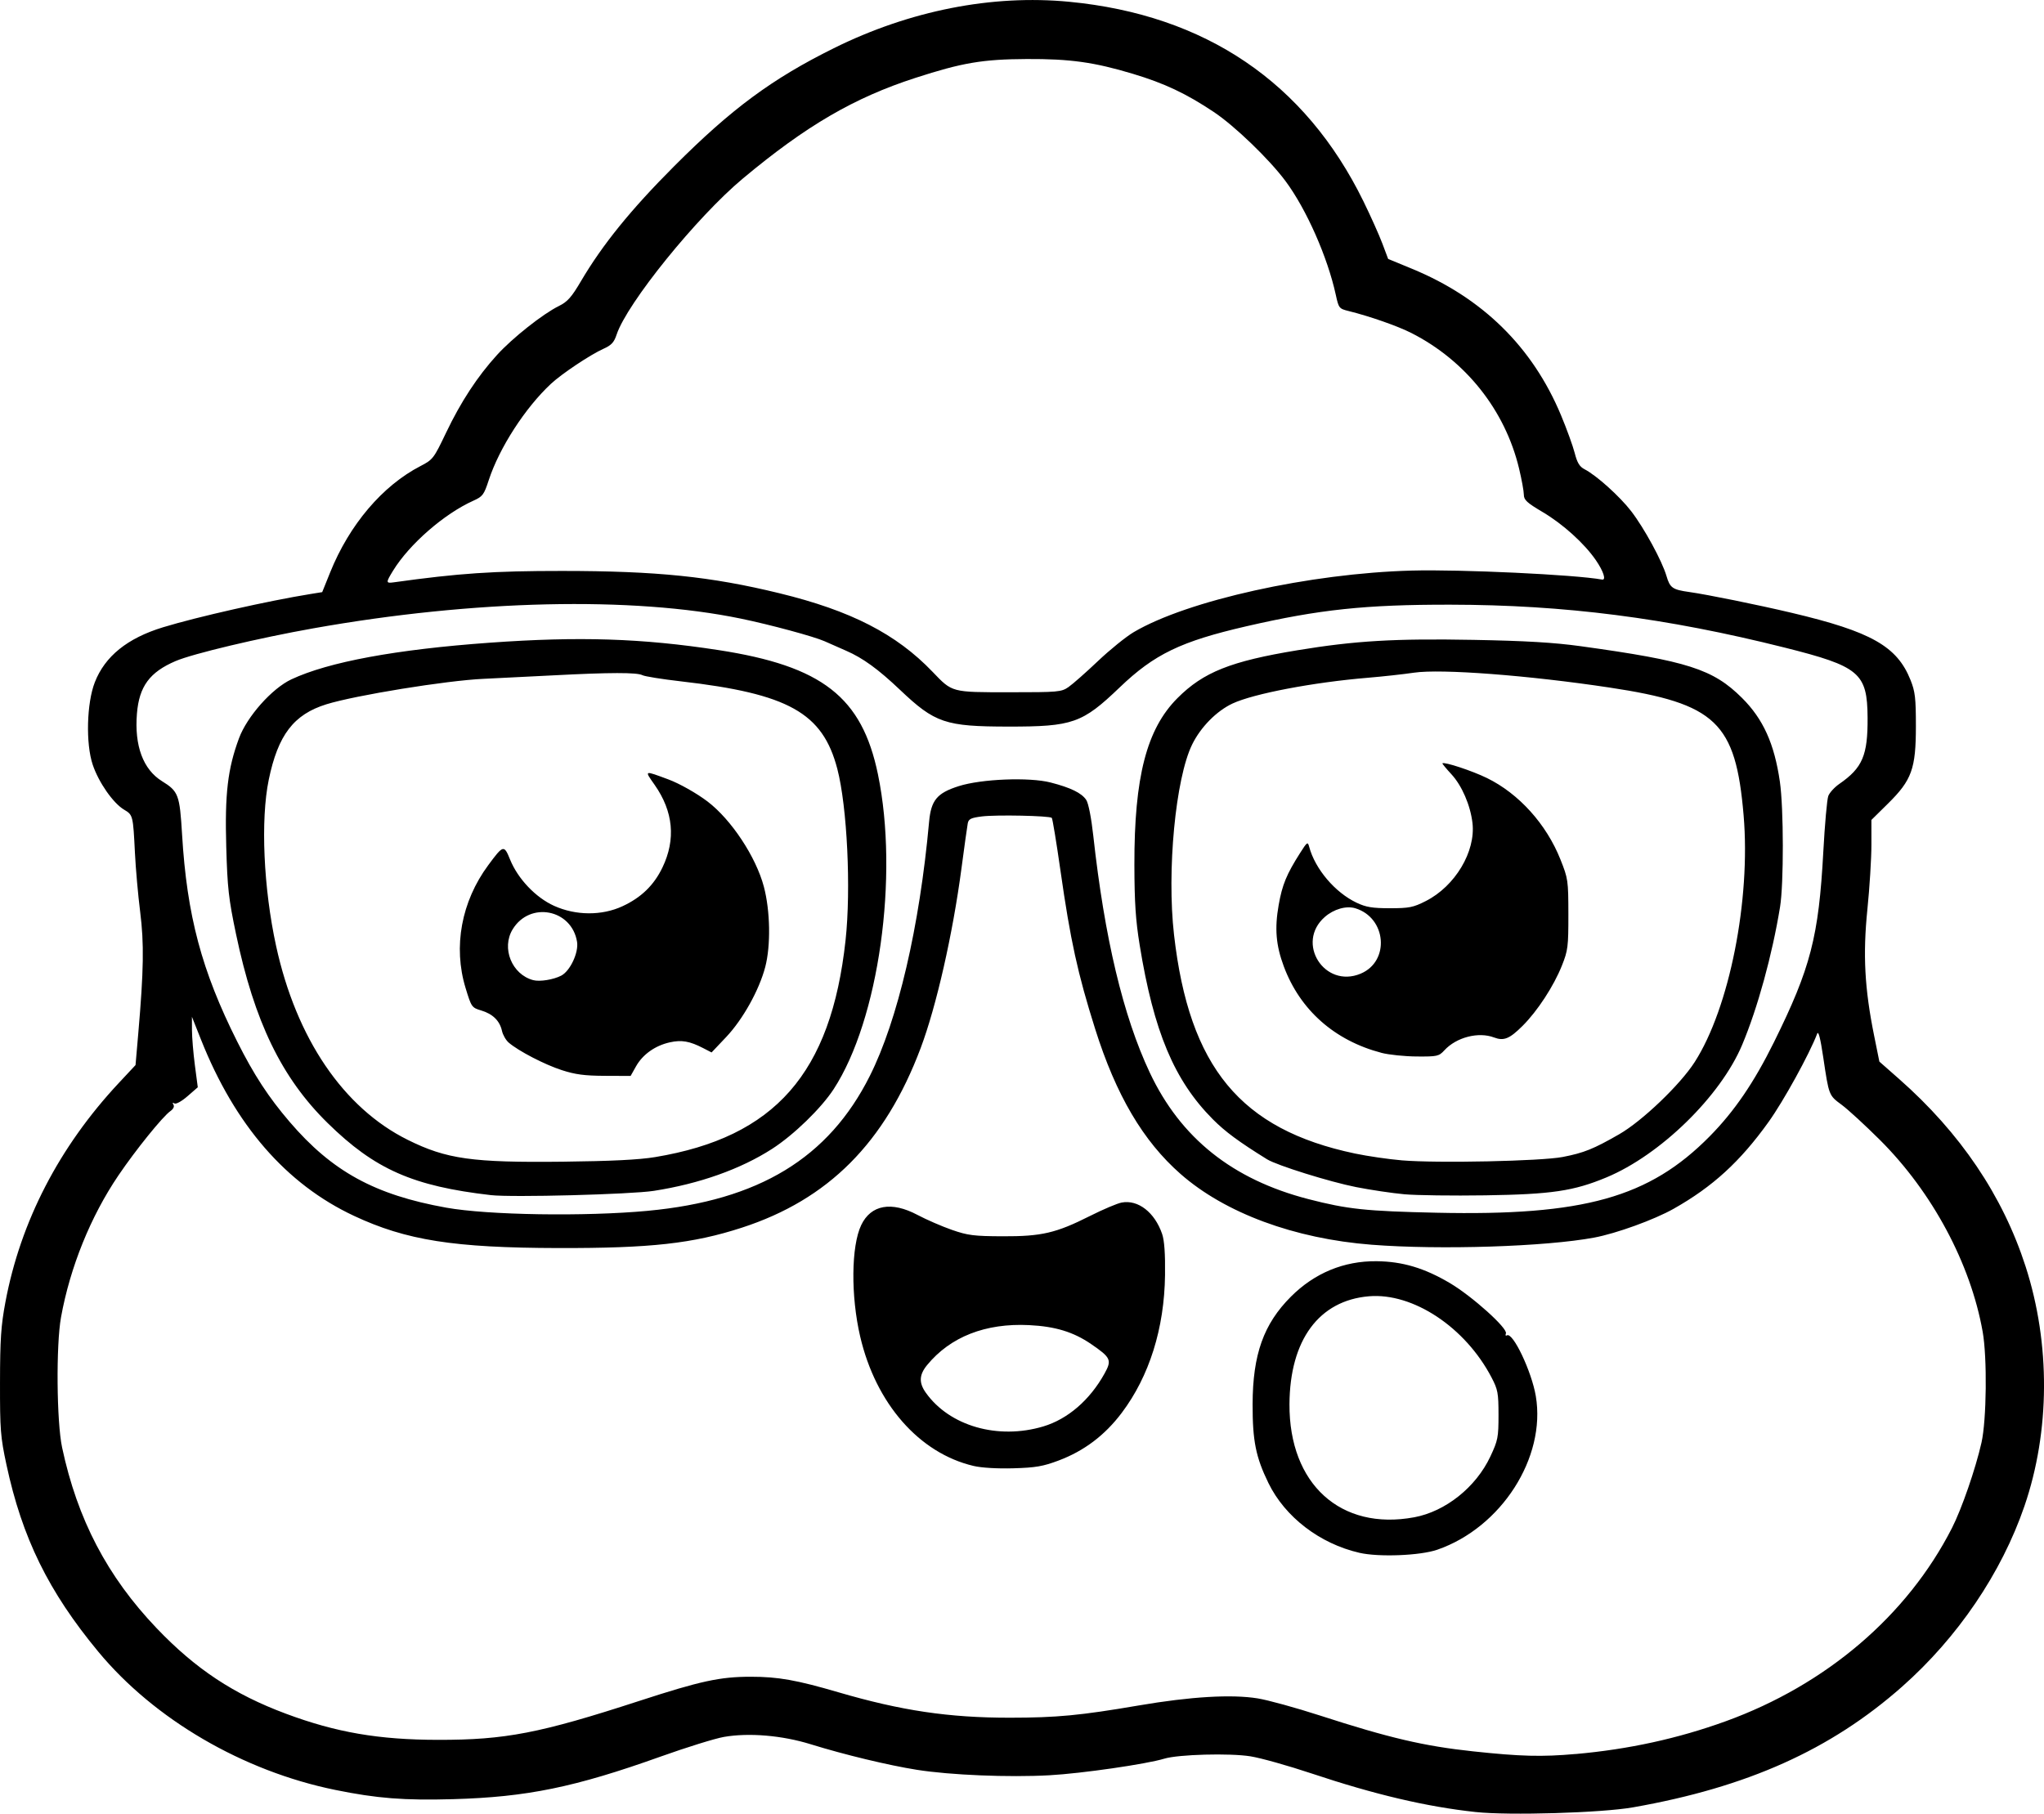 <?xml version="1.0" encoding="UTF-8" standalone="no"?>
<!-- Created with Inkscape (http://www.inkscape.org/) -->

<svg
   width="224.088mm"
   height="198.862mm"
   viewBox="0 0 224.088 198.862"
   version="1.1"
   id="svg1"
   xml:space="preserve"
   xmlns="http://www.w3.org/2000/svg"
   xmlns:svg="http://www.w3.org/2000/svg"><defs
     id="defs1" /><g
     id="layer1"
     transform="translate(-105.043,-31.911)"><path
       style="fill:#000000"
       d="m 266.815,230.595 c -5.379,-0.581 -11.059,-1.917 -17.992,-4.232 -2.547,-0.85 -5.558,-1.695 -6.691,-1.876 -2.274,-0.364 -7.898,-0.212 -9.437,0.256 -1.974,0.6 -9.064,1.625 -12.6,1.821 -4.447,0.247 -10.875,-0.018 -14.531,-0.598 -3.132,-0.497 -7.96,-1.66 -11.642,-2.803 -3.13,-0.972 -6.777,-1.28 -9.51,-0.804 -0.978,0.17 -4.103,1.141 -6.943,2.156 -9.4,3.361 -14.664,4.442 -22.737,4.669 -5.377,0.152 -8.364,-0.082 -12.93,-1.013 -10.12,-2.063 -19.831,-7.728 -25.984,-15.157 -5.456,-6.587 -8.347,-12.477 -10.068,-20.504 -0.653,-3.048 -0.714,-3.823 -0.706,-9.023 0.007,-4.724 0.107,-6.217 0.592,-8.803 1.656,-8.835 5.891,-17.023 12.419,-24.013 l 1.846,-1.977 0.298,-3.439 c 0.602,-6.943 0.649,-9.901 0.211,-13.361 -0.23,-1.819 -0.489,-4.736 -0.575,-6.482 -0.201,-4.077 -0.22,-4.15 -1.18,-4.717 -1.203,-0.71 -2.795,-2.991 -3.449,-4.94 -0.775,-2.308 -0.661,-6.748 0.232,-9.035 1.114,-2.855 3.571,-4.836 7.48,-6.03 3.742,-1.144 11.56,-2.907 16.181,-3.649 l 1.267,-0.204 0.872,-2.163 c 2.11,-5.236 5.738,-9.508 9.906,-11.662 1.358,-0.702 1.453,-0.826 2.801,-3.651 1.618,-3.391 3.442,-6.175 5.591,-8.535 1.702,-1.869 5.021,-4.495 6.774,-5.359 0.946,-0.467 1.384,-0.959 2.423,-2.723 2.367,-4.021 5.477,-7.857 10.233,-12.622 6.266,-6.278 10.722,-9.571 17.485,-12.923 8.322,-4.125 17.348,-5.906 25.807,-5.093 14.955,1.438 25.877,8.846 32.263,21.883 0.788,1.608 1.719,3.687 2.07,4.619 l 0.637,1.695 2.616,1.079 c 7.724,3.185 13.2,8.565 16.328,16.042 0.631,1.51 1.31,3.38 1.508,4.156 0.274,1.076 0.532,1.5 1.083,1.785 1.307,0.676 3.86,2.974 5.113,4.602 1.423,1.849 3.382,5.447 3.866,7.1 0.382,1.304 0.659,1.499 2.49,1.756 1.975,0.276 7.501,1.399 11.245,2.285 8.706,2.059 11.543,3.664 13.02,7.366 0.507,1.27 0.589,1.974 0.589,5.048 0,4.682 -0.447,5.924 -3.063,8.504 l -1.814,1.789 8.6e-4,2.725 c 4.7e-4,1.499 -0.198,4.689 -0.442,7.09 -0.503,4.962 -0.305,8.67 0.738,13.832 l 0.576,2.852 2.143,1.887 c 6.739,5.933 11.386,12.819 13.892,20.587 2.733,8.471 2.685,18.057 -0.132,26.268 -2.513,7.326 -7.308,14.4 -13.419,19.8 -7.84,6.927 -16.969,11.022 -29.491,13.227 -3.449,0.607 -13.591,0.909 -17.257,0.513 z m 10.99,-6.361 c 5.78,-0.512 11.206,-1.698 16.431,-3.592 11.02,-3.995 19.916,-11.593 24.805,-21.188 1.071,-2.101 2.588,-6.491 3.236,-9.361 0.561,-2.488 0.635,-9.322 0.13,-12.163 -1.327,-7.476 -5.525,-15.31 -11.271,-21.034 -1.607,-1.601 -3.485,-3.327 -4.174,-3.836 -1.427,-1.055 -1.405,-0.998 -2.031,-5.205 -0.315,-2.118 -0.531,-2.958 -0.667,-2.6 -0.857,2.246 -3.674,7.364 -5.316,9.657 -3.126,4.366 -6.137,7.121 -10.427,9.542 -2.118,1.195 -6.27,2.701 -8.702,3.156 -5.322,0.996 -16.881,1.367 -24.394,0.783 -8.472,-0.658 -16.072,-3.472 -20.952,-7.757 -4.111,-3.609 -7.077,-8.647 -9.368,-15.912 -1.917,-6.078 -2.707,-9.687 -3.804,-17.373 -0.441,-3.089 -0.867,-5.682 -0.948,-5.762 -0.235,-0.235 -6.079,-0.356 -7.657,-0.159 -1.198,0.15 -1.462,0.278 -1.555,0.757 -0.062,0.317 -0.372,2.541 -0.69,4.942 -0.956,7.219 -2.753,15.129 -4.477,19.711 -3.902,10.365 -10.123,16.609 -19.613,19.687 -5.366,1.74 -9.969,2.251 -20.087,2.23 -11.481,-0.024 -16.694,-0.845 -22.435,-3.536 -7.423,-3.479 -13.037,-9.948 -16.755,-19.308 l -0.999,-2.514 0.004,1.455 c 0.002,0.8 0.147,2.54 0.321,3.865 l 0.317,2.41 -1.127,0.98 c -0.645,0.561 -1.258,0.899 -1.434,0.79 -0.198,-0.123 -0.236,-0.074 -0.106,0.137 0.122,0.197 -0.009,0.474 -0.331,0.7 -0.845,0.592 -3.797,4.245 -5.704,7.059 -3.042,4.488 -5.296,10.057 -6.291,15.545 -0.554,3.053 -0.484,11.465 0.118,14.287 1.683,7.89 4.954,14.142 10.367,19.814 4.266,4.471 8.448,7.239 14.157,9.369 5.519,2.06 10.191,2.863 16.701,2.872 7.367,0.01 11.165,-0.725 22.06,-4.272 6.72,-2.188 8.846,-2.648 12.226,-2.647 2.989,3.6e-4 4.993,0.356 9.59,1.7 6.91,2.022 12.115,2.794 18.798,2.791 5.15,-0.003 7.722,-0.247 14.147,-1.345 5.677,-0.97 10.157,-1.236 13.029,-0.773 1.122,0.181 4.188,1.025 6.813,1.874 7.625,2.469 11.416,3.356 16.811,3.934 5.209,0.558 7.517,0.617 11.255,0.286 z M 254.076,202.171 c -4.341,-0.998 -8.151,-3.919 -9.971,-7.646 -1.386,-2.838 -1.747,-4.636 -1.736,-8.657 0.014,-5.443 1.205,-8.784 4.2,-11.782 2.587,-2.589 5.809,-3.923 9.392,-3.886 2.842,0.029 5.243,0.746 8.039,2.4 2.435,1.441 6.353,4.96 6.139,5.516 -0.079,0.205 -0.029,0.302 0.109,0.216 0.646,-0.399 2.713,3.949 3.17,6.666 1.133,6.741 -3.787,14.409 -10.803,16.836 -1.877,0.649 -6.405,0.828 -8.539,0.338 z m 5.999,-3.891 c 3.439,-0.636 6.781,-3.301 8.358,-6.665 0.831,-1.772 0.895,-2.102 0.895,-4.556 -1.9e-4,-2.398 -0.071,-2.782 -0.759,-4.101 -2.876,-5.516 -8.609,-9.319 -13.44,-8.914 -5.486,0.46 -8.682,4.799 -8.718,11.834 -0.045,8.757 5.611,13.89 13.664,12.401 z m -48.293,-5.632 c -5.959,-1.397 -10.721,-6.831 -12.435,-14.188 -1.038,-4.458 -0.988,-9.915 0.113,-12.221 1.064,-2.228 3.307,-2.634 6.167,-1.117 0.984,0.522 2.683,1.26 3.774,1.64 1.747,0.608 2.412,0.692 5.556,0.704 4.285,0.016 5.851,-0.348 9.597,-2.234 1.422,-0.716 2.98,-1.376 3.463,-1.466 1.803,-0.338 3.624,1.079 4.435,3.45 0.244,0.715 0.347,2.174 0.317,4.498 -0.076,5.856 -1.721,11.092 -4.749,15.115 -1.849,2.456 -4.128,4.177 -6.927,5.228 -1.7,0.638 -2.513,0.778 -4.945,0.848 -1.753,0.051 -3.489,-0.051 -4.366,-0.257 z m 7.633,-4.33 c 2.684,-0.801 5.108,-2.892 6.72,-5.798 0.823,-1.483 0.701,-1.75 -1.477,-3.241 -1.934,-1.323 -3.923,-1.931 -6.791,-2.072 -4.776,-0.236 -8.635,1.276 -11.184,4.382 -0.875,1.067 -0.915,1.943 -0.136,3.036 2.602,3.654 7.901,5.175 12.868,3.693 z m -43.352,-23.645 c 12.173,-1.137 19.824,-5.785 24.34,-14.788 3.066,-6.112 5.453,-16.345 6.497,-27.853 0.216,-2.379 0.864,-3.162 3.248,-3.922 2.482,-0.791 7.729,-1.001 10.066,-0.402 2.213,0.567 3.421,1.159 3.919,1.919 0.24,0.366 0.555,1.97 0.769,3.919 1.236,11.215 3.277,19.777 6.188,25.962 3.383,7.187 9.068,11.727 17.381,13.879 4.299,1.113 6.308,1.327 14.075,1.497 16.109,0.354 23.305,-1.66 29.932,-8.375 2.707,-2.743 4.853,-5.887 7.049,-10.327 4.019,-8.124 4.905,-11.547 5.411,-20.902 0.161,-2.984 0.406,-5.723 0.543,-6.087 0.137,-0.364 0.679,-0.959 1.205,-1.323 2.55,-1.765 3.132,-3.129 3.105,-7.276 -0.033,-4.897 -0.886,-5.616 -9.111,-7.681 -12.963,-3.254 -24.105,-4.683 -36.645,-4.7 -9.291,-0.012 -14.356,0.524 -22.336,2.364 -7.199,1.66 -10.094,3.057 -13.909,6.713 -4.099,3.928 -5.146,4.296 -12.189,4.29 -6.928,-0.006 -8.053,-0.388 -11.891,-4.031 -2.386,-2.265 -4.069,-3.487 -5.896,-4.282 -0.686,-0.299 -1.749,-0.767 -2.362,-1.042 -1.163,-0.52 -5.96,-1.817 -9.185,-2.483 -11.903,-2.459 -29.261,-2.066 -46.85,1.06 -6.015,1.069 -13.241,2.786 -15.129,3.596 -2.842,1.218 -3.988,2.778 -4.232,5.758 -0.289,3.526 0.676,6.125 2.75,7.41 1.801,1.116 1.938,1.481 2.199,5.849 0.531,8.88 2.143,14.933 6.046,22.706 1.83,3.645 3.429,6.094 5.741,8.793 4.666,5.448 9.337,8.008 17.177,9.415 4.569,0.82 15.226,0.987 22.093,0.346 z m -17.198,-1.719 c -8.551,-0.983 -12.734,-2.83 -17.905,-7.908 -5.045,-4.955 -8.03,-11.115 -10.042,-20.721 -0.812,-3.877 -0.943,-5.047 -1.071,-9.576 -0.165,-5.795 0.159,-8.543 1.398,-11.888 0.887,-2.392 3.615,-5.462 5.74,-6.46 4.075,-1.913 11.477,-3.281 21.747,-4.019 9.822,-0.705 16.686,-0.484 25.085,0.809 11.37,1.75 15.727,5.148 17.479,13.629 2.307,11.171 0.092,26.917 -4.854,34.508 -1.373,2.107 -4.378,5.023 -6.754,6.554 -3.447,2.221 -7.978,3.829 -12.965,4.603 -2.522,0.391 -15.558,0.733 -17.859,0.469 z m 17.992,-4.169 c 13.142,-2.178 19.295,-9.18 20.886,-23.773 0.613,-5.617 0.178,-14.656 -0.904,-18.8 -1.605,-6.145 -5.352,-8.239 -17.171,-9.596 -2.055,-0.236 -3.943,-0.539 -4.196,-0.673 -0.588,-0.312 -3.573,-0.307 -9.727,0.016 -2.692,0.141 -6.163,0.315 -7.713,0.385 -4.044,0.184 -14.021,1.802 -17.2,2.788 -3.593,1.115 -5.312,3.365 -6.326,8.279 -0.907,4.394 -0.575,11.894 0.808,18.229 2.212,10.137 7.38,17.75 14.424,21.25 4.26,2.116 7.072,2.511 17.066,2.397 5.252,-0.06 8.303,-0.212 10.054,-0.503 z m -10.229,-9.538 c -1.88,-0.609 -4.73,-2.087 -5.812,-3.014 -0.31,-0.265 -0.643,-0.846 -0.741,-1.29 -0.242,-1.103 -1.008,-1.856 -2.273,-2.235 -1.039,-0.311 -1.077,-0.366 -1.719,-2.471 -1.376,-4.511 -0.461,-9.47 2.482,-13.454 1.659,-2.246 1.733,-2.265 2.402,-0.617 0.857,2.111 2.806,4.159 4.826,5.07 2.384,1.075 5.227,1.091 7.493,0.042 2.051,-0.949 3.449,-2.305 4.383,-4.25 1.482,-3.086 1.194,-6.131 -0.854,-9.055 -1.141,-1.629 -1.204,-1.604 1.511,-0.599 1.195,0.442 3.099,1.517 4.284,2.418 2.609,1.984 5.314,6.077 6.178,9.345 0.702,2.658 0.766,6.45 0.149,8.805 -0.666,2.538 -2.457,5.75 -4.281,7.676 l -1.602,1.691 -0.899,-0.465 c -1.502,-0.777 -2.384,-0.931 -3.681,-0.643 -1.604,0.356 -2.97,1.327 -3.702,2.629 l -0.593,1.055 -2.827,-0.012 c -2.213,-0.009 -3.239,-0.145 -4.722,-0.626 z m -0.059,-10.358 c 0.979,-0.507 1.929,-2.532 1.738,-3.708 -0.581,-3.58 -5.171,-4.472 -7.061,-1.372 -1.256,2.06 -0.089,4.95 2.25,5.571 0.722,0.192 2.213,-0.047 3.073,-0.491 z m 92.44,23.971 c -1.311,-0.118 -3.692,-0.472 -5.292,-0.787 -2.876,-0.566 -8.68,-2.378 -9.759,-3.046 -3.078,-1.908 -4.597,-3.028 -5.953,-4.393 -4.231,-4.258 -6.478,-9.611 -8.018,-19.106 -0.442,-2.722 -0.57,-4.682 -0.578,-8.795 -0.018,-9.628 1.339,-14.884 4.719,-18.272 2.843,-2.851 5.835,-4.046 13.147,-5.25 6.337,-1.044 10.671,-1.3 19.327,-1.139 5.721,0.106 8.796,0.288 11.724,0.692 11.732,1.62 14.522,2.514 17.693,5.669 2.328,2.316 3.551,5.02 4.156,9.191 0.421,2.901 0.432,11.201 0.018,13.739 -0.856,5.248 -2.464,11.098 -4.155,15.116 -2.369,5.631 -8.963,12.07 -14.885,14.535 -3.588,1.494 -6.016,1.853 -13.279,1.963 -3.565,0.054 -7.555,10e-4 -8.865,-0.117 z m 17.357,-4.089 c 2.326,-0.451 3.372,-0.872 6.193,-2.492 2.515,-1.444 6.675,-5.421 8.274,-7.912 3.806,-5.927 6.156,-17.775 5.366,-27.059 -0.868,-10.201 -3.014,-12.247 -14.699,-14.009 -8.888,-1.34 -18.465,-2.069 -21.431,-1.631 -1.164,0.172 -3.444,0.423 -5.066,0.558 -5.965,0.496 -12.529,1.745 -14.831,2.822 -1.757,0.822 -3.497,2.588 -4.433,4.5 -1.821,3.718 -2.785,13.851 -1.985,20.857 1.659,14.533 7.292,21.346 19.832,23.986 1.382,0.291 3.704,0.629 5.159,0.751 3.895,0.326 15.26,0.086 17.62,-0.371 z m -19.869,-11.419 c -5.141,-1.345 -8.926,-4.694 -10.707,-9.474 -0.864,-2.318 -1.018,-4.152 -0.565,-6.729 0.391,-2.226 0.861,-3.367 2.353,-5.714 0.777,-1.222 0.835,-1.261 0.996,-0.661 0.655,2.432 2.833,4.996 5.196,6.118 1.032,0.49 1.722,0.604 3.653,0.604 2.117,0 2.554,-0.087 3.934,-0.787 3.215,-1.629 5.487,-5.434 5.115,-8.569 -0.23,-1.941 -1.159,-4.09 -2.307,-5.333 -0.58,-0.628 -1.024,-1.167 -0.988,-1.199 0.216,-0.186 3.264,0.82 4.883,1.612 3.496,1.709 6.512,5.05 8.055,8.925 0.839,2.105 0.867,2.303 0.872,6.013 0.005,3.552 -0.048,3.969 -0.708,5.626 -0.898,2.255 -2.678,4.982 -4.32,6.618 -1.422,1.416 -2.052,1.671 -3.121,1.265 -1.706,-0.649 -4.126,-0.024 -5.443,1.406 -0.605,0.657 -0.777,0.695 -3.043,0.679 -1.321,-0.01 -3.056,-0.189 -3.856,-0.398 z m -2.285,-8.681 c 3.231,-1.35 2.843,-6.128 -0.582,-7.17 -0.992,-0.302 -2.365,0.09 -3.352,0.958 -3.226,2.832 -0.035,7.871 3.935,6.213 z m -32.02,-31.433 c 0.459,-0.317 1.91,-1.597 3.224,-2.844 1.314,-1.247 3.08,-2.675 3.924,-3.173 5.89,-3.475 19.304,-6.446 30.463,-6.747 5.398,-0.146 17.91,0.445 20.875,0.985 0.481,0.088 0.163,-0.904 -0.685,-2.137 -1.261,-1.833 -3.611,-3.955 -5.836,-5.271 -1.721,-1.018 -2.051,-1.324 -2.052,-1.903 -0.001,-0.379 -0.237,-1.669 -0.524,-2.866 -1.533,-6.396 -5.853,-11.832 -11.803,-14.856 -1.503,-0.764 -4.571,-1.838 -6.877,-2.409 -1.05,-0.26 -1.092,-0.312 -1.414,-1.79 -0.898,-4.12 -3.218,-9.371 -5.499,-12.445 -1.781,-2.401 -5.576,-6.06 -7.88,-7.596 -3.037,-2.025 -5.411,-3.145 -8.871,-4.183 -4.261,-1.279 -6.88,-1.643 -11.634,-1.62 -4.832,0.024 -7.066,0.403 -12.212,2.071 -6.727,2.181 -11.966,5.238 -18.904,11.03 -5.061,4.225 -12.712,13.687 -13.846,17.123 -0.279,0.845 -0.57,1.159 -1.438,1.547 -1.438,0.645 -4.556,2.724 -5.75,3.834 -2.832,2.634 -5.671,7.03 -6.829,10.574 -0.523,1.603 -0.665,1.792 -1.684,2.249 -3.196,1.433 -7.014,4.76 -8.803,7.672 -0.806,1.312 -0.801,1.401 0.079,1.278 7.108,-0.993 10.933,-1.252 18.455,-1.248 10.403,0.005 16.276,0.608 23.812,2.443 7.841,1.909 12.82,4.463 16.801,8.62 2.179,2.275 2.037,2.238 8.426,2.239 5.372,9.4e-4 5.688,-0.027 6.482,-0.576 z"
       id="path1" /></g></svg>
